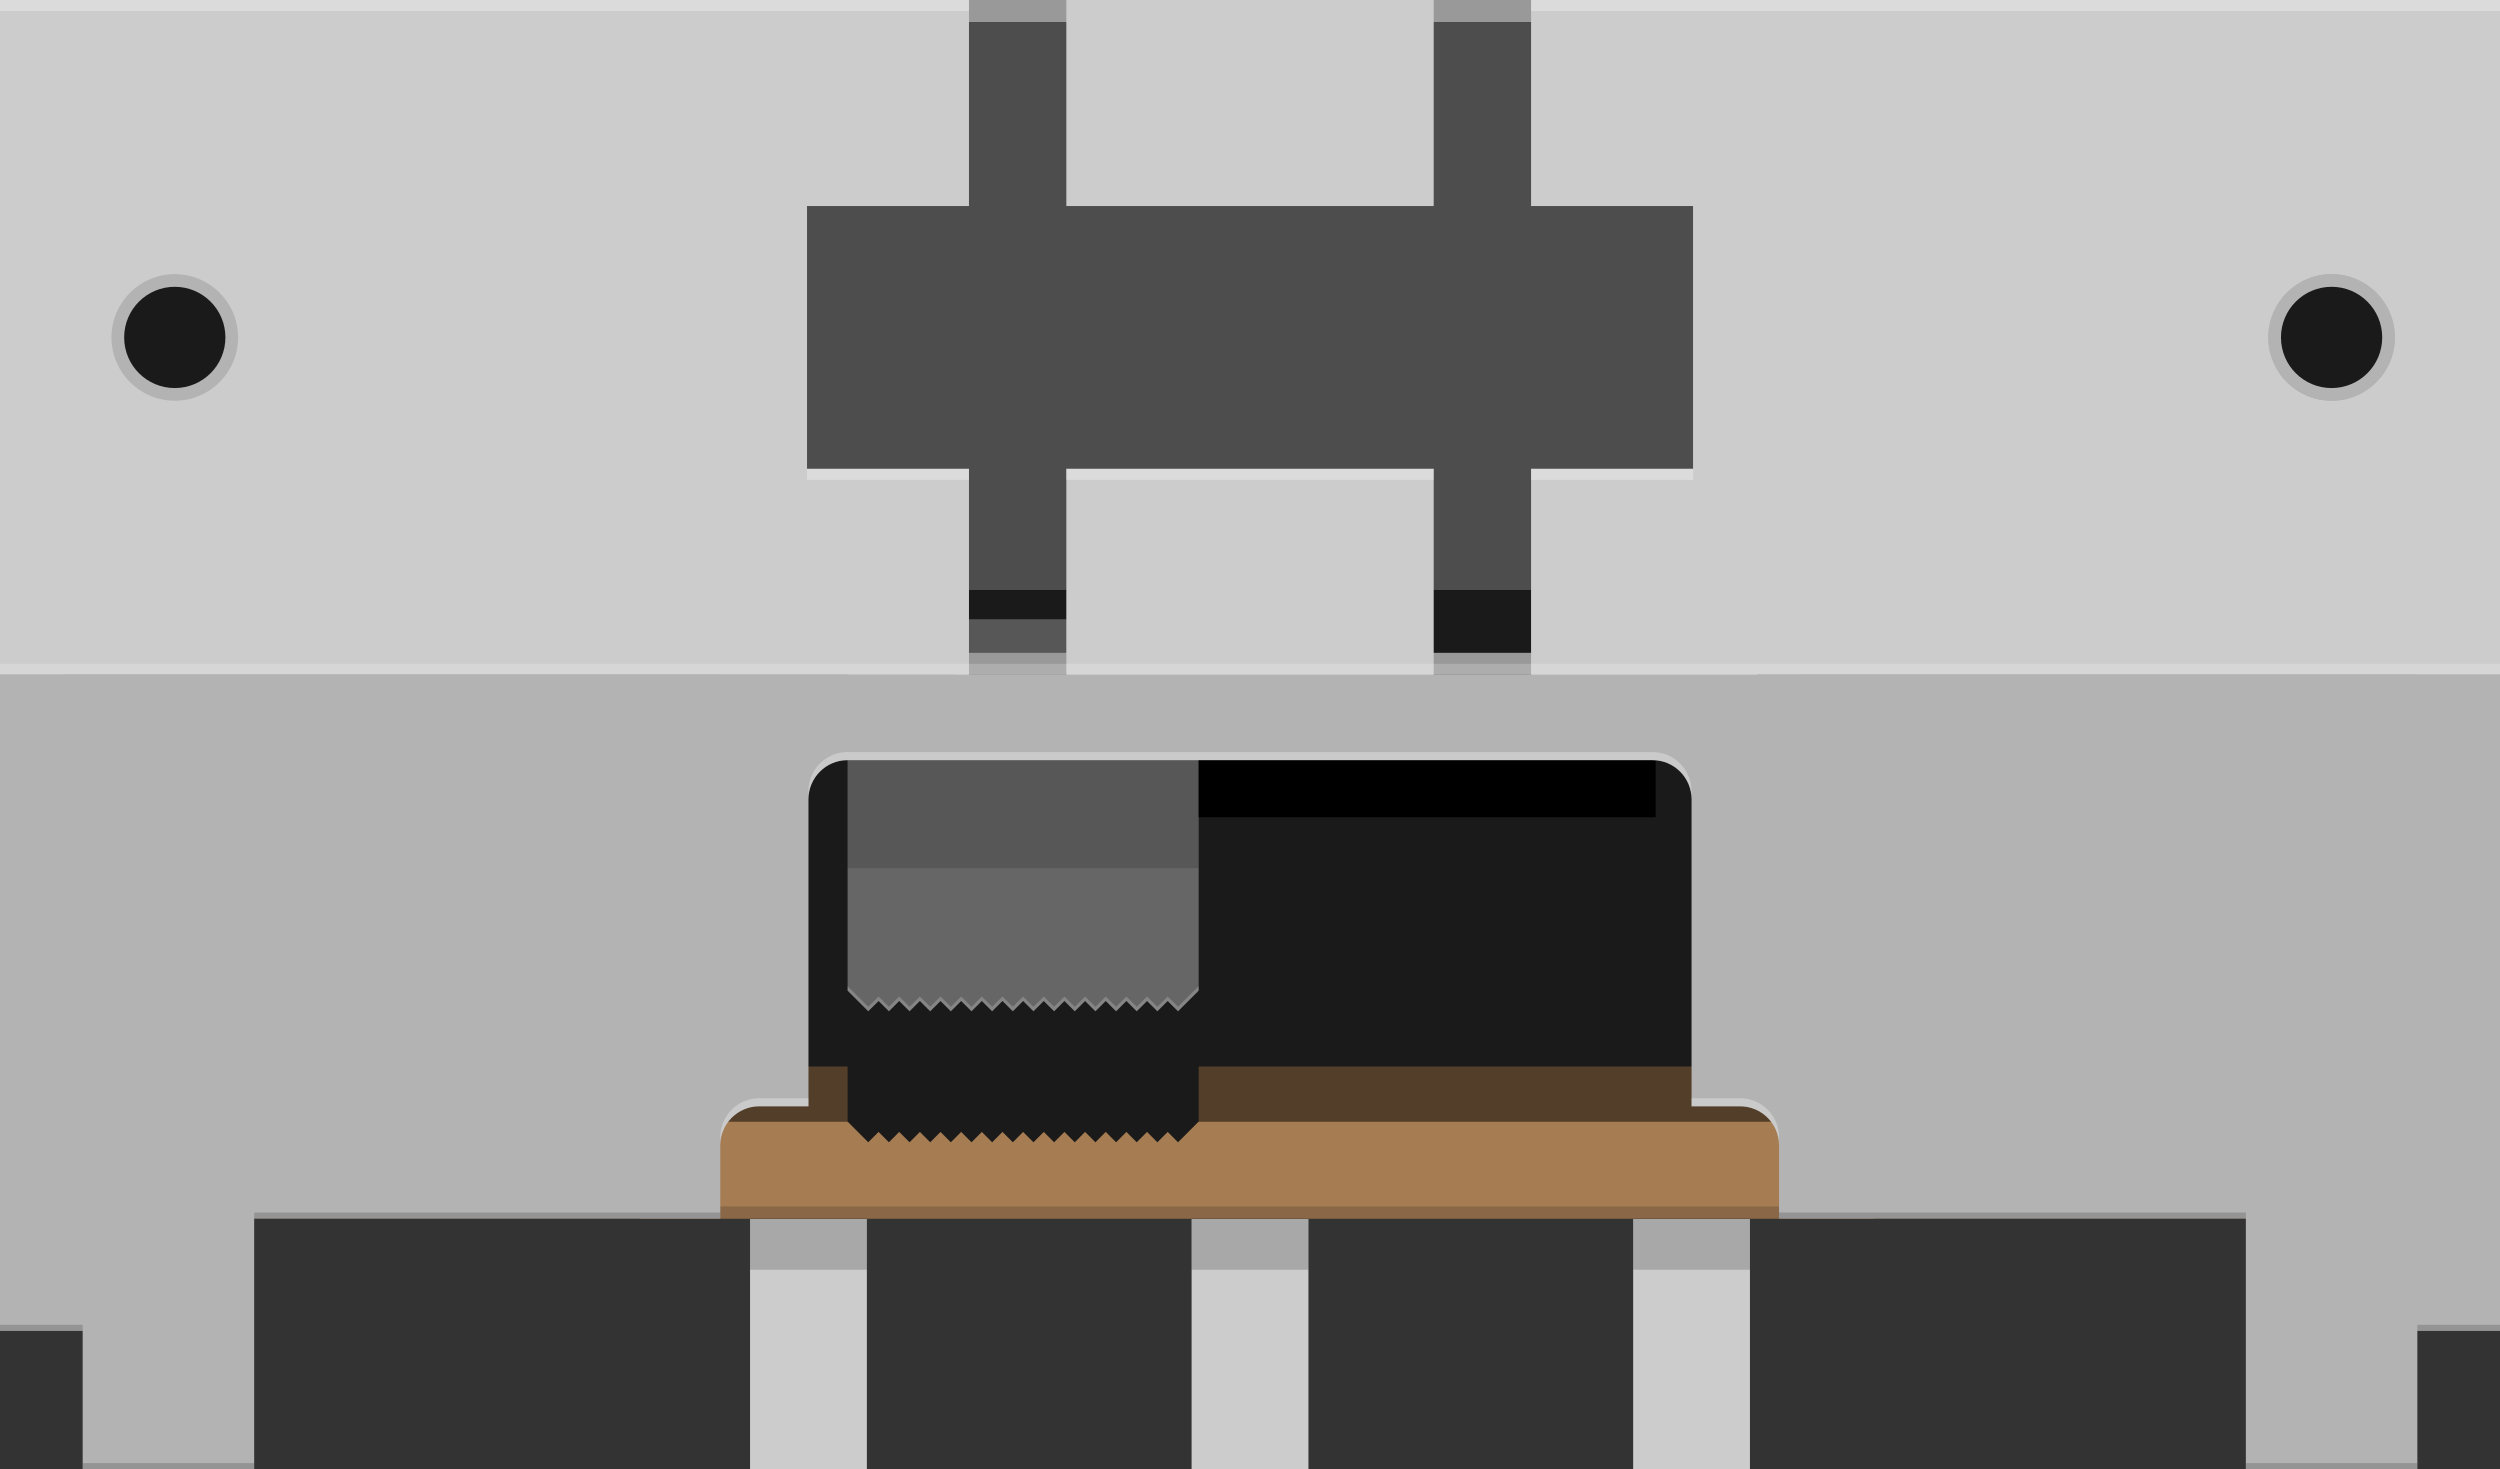 <?xml version="1.0" encoding="utf-8"?>
<!-- Generator: Adobe Illustrator 15.1.0, SVG Export Plug-In . SVG Version: 6.00 Build 0)  -->
<!DOCTYPE svg PUBLIC "-//W3C//DTD SVG 1.1//EN" "http://www.w3.org/Graphics/SVG/1.1/DTD/svg11.dtd">
<svg version="1.1" id="Ebene_1" xmlns:svg="http://www.w3.org/2000/svg"
	 xmlns="http://www.w3.org/2000/svg" xmlns:xlink="http://www.w3.org/1999/xlink" x="0px" y="0px" width="74.564px"
	 height="43.818px" viewBox="0 0 74.564 43.818" enable-background="new 0 0 74.564 43.818" xml:space="preserve">
<rect x="0" y="0" width="74.564" height="43.818" fill="#333333" stroke="none"/>
<g id="breadboard">
	<circle id="connector0pin" fill="none" cx="37.282" cy="23.663" r="2.698"/>
	<circle id="connector1pin" fill="none" cx="37.282" cy="43.251" r="2.698"/>
	<circle id="connector9pin" fill="none" cx="50.321" cy="43.251" r="2.698"/>
	<circle id="connector7pin" fill="none" cx="24.243" cy="43.251" r="2.698"/>
	<circle id="connector6pin" fill="none" cx="24.243" cy="23.663" r="2.698"/>
	<circle id="connector8pin" fill="none" cx="50.321" cy="23.663" r="2.698"/>
	<circle id="connector2pin" fill="none" cx="69.683" cy="19.709" r="2.699"/>
	<circle id="connector3pin" fill="none" cx="4.882" cy="19.709" r="2.699"/>
	<circle id="connector4pin" fill="none" cx="4.882" cy="47.205" r="2.699"/>
	<circle id="connector5pin" fill="none" cx="69.683" cy="47.205" r="2.699"/>
</g>
<g>
	<g>
		<rect x="22.371" y="36.346" fill="#CCCCCC" width="3.484" height="7.473"/>
		<rect x="35.54" y="36.346" fill="#CCCCCC" width="3.485" height="7.473"/>
		<rect x="48.71" y="36.346" fill="#CCCCCC" width="3.483" height="7.473"/>
		<rect x="1.887" y="1.241" width="70.211" height="31.756"/>
		<g>
			<rect x="6.29" y="28.172" fill="#533E29" width="63.968" height="8.174"/>
			<rect x="6.29" y="28.172" fill="#533E29" width="63.968" height="8.174"/>
		</g>
		<rect x="19.086" y="33.457" fill="#A67C52" width="36.826" height="2.889"/>
		<rect x="19.086" y="35.982" opacity="0.2" fill="#1A1A1A" width="36.826" height="0.363"/>
		<rect x="28.475" fill="#999999" width="23.935" height="0.658"/>
		<polygon fill="#1A1A1A" points="25.28,29.547 25.28,33.452 25.896,34.069 26.204,33.76 26.512,34.069 26.819,33.76 27.128,34.069 
			27.436,33.76 27.744,34.069 28.051,33.76 28.359,34.069 28.667,33.76 28.976,34.069 29.283,33.76 29.591,34.069 29.899,33.76 
			30.208,34.069 30.515,33.76 30.823,34.069 31.131,33.76 31.439,34.069 31.747,33.76 32.055,34.069 32.363,33.76 32.671,34.069 
			32.979,33.76 33.288,34.069 33.595,33.76 33.903,34.069 34.211,33.76 34.519,34.069 34.827,33.76 35.135,34.069 35.751,33.452 
			35.751,29.547 		"/>
		<rect x="21.504" y="0.658" fill="#4D4D4D" width="32.234" height="16.939"/>
		<rect x="21.504" y="17.598" fill="#1A1A1A" width="32.234" height="14.21"/>
		<polygon fill="#666666" points="25.28,18.469 25.28,29.547 25.896,30.162 26.204,29.855 26.512,30.162 26.819,29.855 
			27.128,30.162 27.436,29.855 27.744,30.162 28.051,29.855 28.359,30.162 28.667,29.855 28.976,30.162 29.283,29.855 
			29.591,30.162 29.899,29.855 30.208,30.162 30.515,29.855 30.823,30.162 31.131,29.855 31.439,30.162 31.747,29.855 
			32.055,30.162 32.363,29.855 32.671,30.162 32.979,29.855 33.288,30.162 33.595,29.855 33.903,30.162 34.211,29.855 
			34.519,30.162 34.827,29.855 35.135,30.162 35.751,29.547 35.751,18.469 		"/>
		<rect x="25.274" y="18.469" opacity="0.2" fill="#1A1A1A" width="10.477" height="7.424"/>
		<polygon opacity="0.2" fill="#FFFFFF" points="25.28,29.413 25.896,30.027 26.204,29.722 26.512,30.027 26.819,29.722 
			27.128,30.027 27.436,29.722 27.744,30.027 28.051,29.722 28.359,30.027 28.667,29.722 28.976,30.027 29.283,29.722 
			29.591,30.027 29.899,29.722 30.208,30.027 30.515,29.722 30.823,30.027 31.131,29.722 31.439,30.027 31.747,29.722 
			32.055,30.027 32.363,29.722 32.671,30.027 32.979,29.722 33.288,30.027 33.595,29.722 33.903,30.027 34.211,29.722 
			34.519,30.027 34.827,29.722 35.135,30.027 35.751,29.413 35.751,29.547 35.135,30.162 34.827,29.855 34.519,30.162 
			34.211,29.855 33.903,30.162 33.595,29.855 33.288,30.162 32.979,29.855 32.671,30.162 32.363,29.855 32.055,30.162 
			31.747,29.855 31.439,30.162 31.131,29.855 30.823,30.162 30.515,29.855 30.208,30.162 29.899,29.855 29.591,30.162 
			29.283,29.855 28.976,30.162 28.667,29.855 28.359,30.162 28.051,29.855 27.744,30.162 27.436,29.855 27.128,30.162 
			26.819,29.855 26.512,30.162 26.204,29.855 25.896,30.162 25.28,29.547 		"/>
		<rect x="28.475" y="19.471" fill="#999999" width="23.935" height="0.656"/>
		<g>
			<rect x="31.804" fill="#CCCCCC" width="10.957" height="6.145"/>
			<path fill="#CCCCCC" d="M28.9,6.145V0H0v20.127h28.9v-6.145H24.07V6.145H28.9z"/>
			<rect x="31.804" y="13.982" fill="#CCCCCC" width="10.957" height="6.145"/>
			<path fill="#CCCCCC" d="M45.665,0v6.145h4.831v7.837h-4.831v6.145h28.899V0H45.665z"/>
		</g>
		<rect x="35.751" y="22.189" width="13.63" height="2.186"/>
		<path fill="#B3B3B3" d="M0,20.127v19.568h2.466v4.123h5.115v-7.473h13.902v-2.188c0-0.64,0.522-1.161,1.162-1.161h1.468v-9.159
			c0-0.641,0.523-1.165,1.162-1.165h24.017c0.638,0,1.16,0.524,1.16,1.165v9.159h1.447c0.639,0,1.162,0.521,1.162,1.161v2.188
			h13.923v7.473h5.115v-4.123h2.466V20.127H0z"/>
		<rect y="19.799" opacity="0.2" fill="#FFFFFF" width="74.564" height="0.328"/>
		<circle fill="#B3B3B3" cx="69.541" cy="10.064" r="1.888"/>
		<circle fill="#B3B3B3" cx="69.541" cy="10.064" r="1.888"/>
		<circle fill="#B3B3B3" cx="5.213" cy="10.064" r="1.888"/>
		<circle fill="#1A1A1A" cx="69.541" cy="10.064" r="1.51"/>
		<circle fill="#1A1A1A" cx="5.213" cy="10.064" r="1.51"/>
		<g opacity="0.3">
			<rect x="24.07" y="13.982" fill="#FFFFFF" width="4.831" height="0.329"/>
			<rect fill="#FFFFFF" width="28.9" height="0.33"/>
			<rect x="45.665" fill="#FFFFFF" width="28.899" height="0.33"/>
			<rect x="45.665" y="13.982" fill="#FFFFFF" width="4.831" height="0.329"/>
			<rect x="31.804" y="13.982" fill="#FFFFFF" width="10.957" height="0.329"/>
		</g>
	</g>
	<path opacity="0.3" fill="#FFFFFF" d="M53.061,33.915c0-0.64-0.523-1.161-1.162-1.161h-1.447v0.243h1.447
		c0.639,0,1.162,0.521,1.162,1.161"/>
	<path opacity="0.3" fill="#FFFFFF" d="M50.451,23.593c0-0.64-0.522-1.163-1.16-1.163H25.274c-0.638,0-1.162,0.523-1.162,1.163
		v0.245c0-0.641,0.523-1.165,1.162-1.165h24.017c0.638,0,1.16,0.524,1.16,1.165V23.593z"/>
	<path opacity="0.3" fill="#FFFFFF" d="M21.483,33.915c0-0.64,0.522-1.161,1.162-1.161h1.468v0.243h-1.468
		c-0.64,0-1.162,0.521-1.162,1.161"/>
	<rect x="72.099" y="39.513" opacity="0.2" fill="#1A1A1A" width="2.466" height="0.183"/>
	<rect x="66.983" y="43.638" opacity="0.2" fill="#1A1A1A" width="5.115" height="0.181"/>
	<rect x="53.061" y="36.165" opacity="0.2" fill="#1A1A1A" width="13.923" height="0.181"/>
	<rect x="7.581" y="36.165" opacity="0.2" fill="#1A1A1A" width="13.902" height="0.181"/>
	<rect x="2.466" y="43.638" opacity="0.2" fill="#1A1A1A" width="5.115" height="0.181"/>
	<rect y="39.513" opacity="0.2" fill="#1A1A1A" width="2.466" height="0.183"/>
	<rect x="22.371" y="36.346" opacity="0.2" fill="#1A1A1A" width="3.484" height="1.524"/>
	<rect x="35.54" y="36.346" opacity="0.2" fill="#1A1A1A" width="3.485" height="1.524"/>
	<rect x="48.71" y="36.346" opacity="0.2" fill="#1A1A1A" width="3.483" height="1.524"/>
</g>
</svg>
